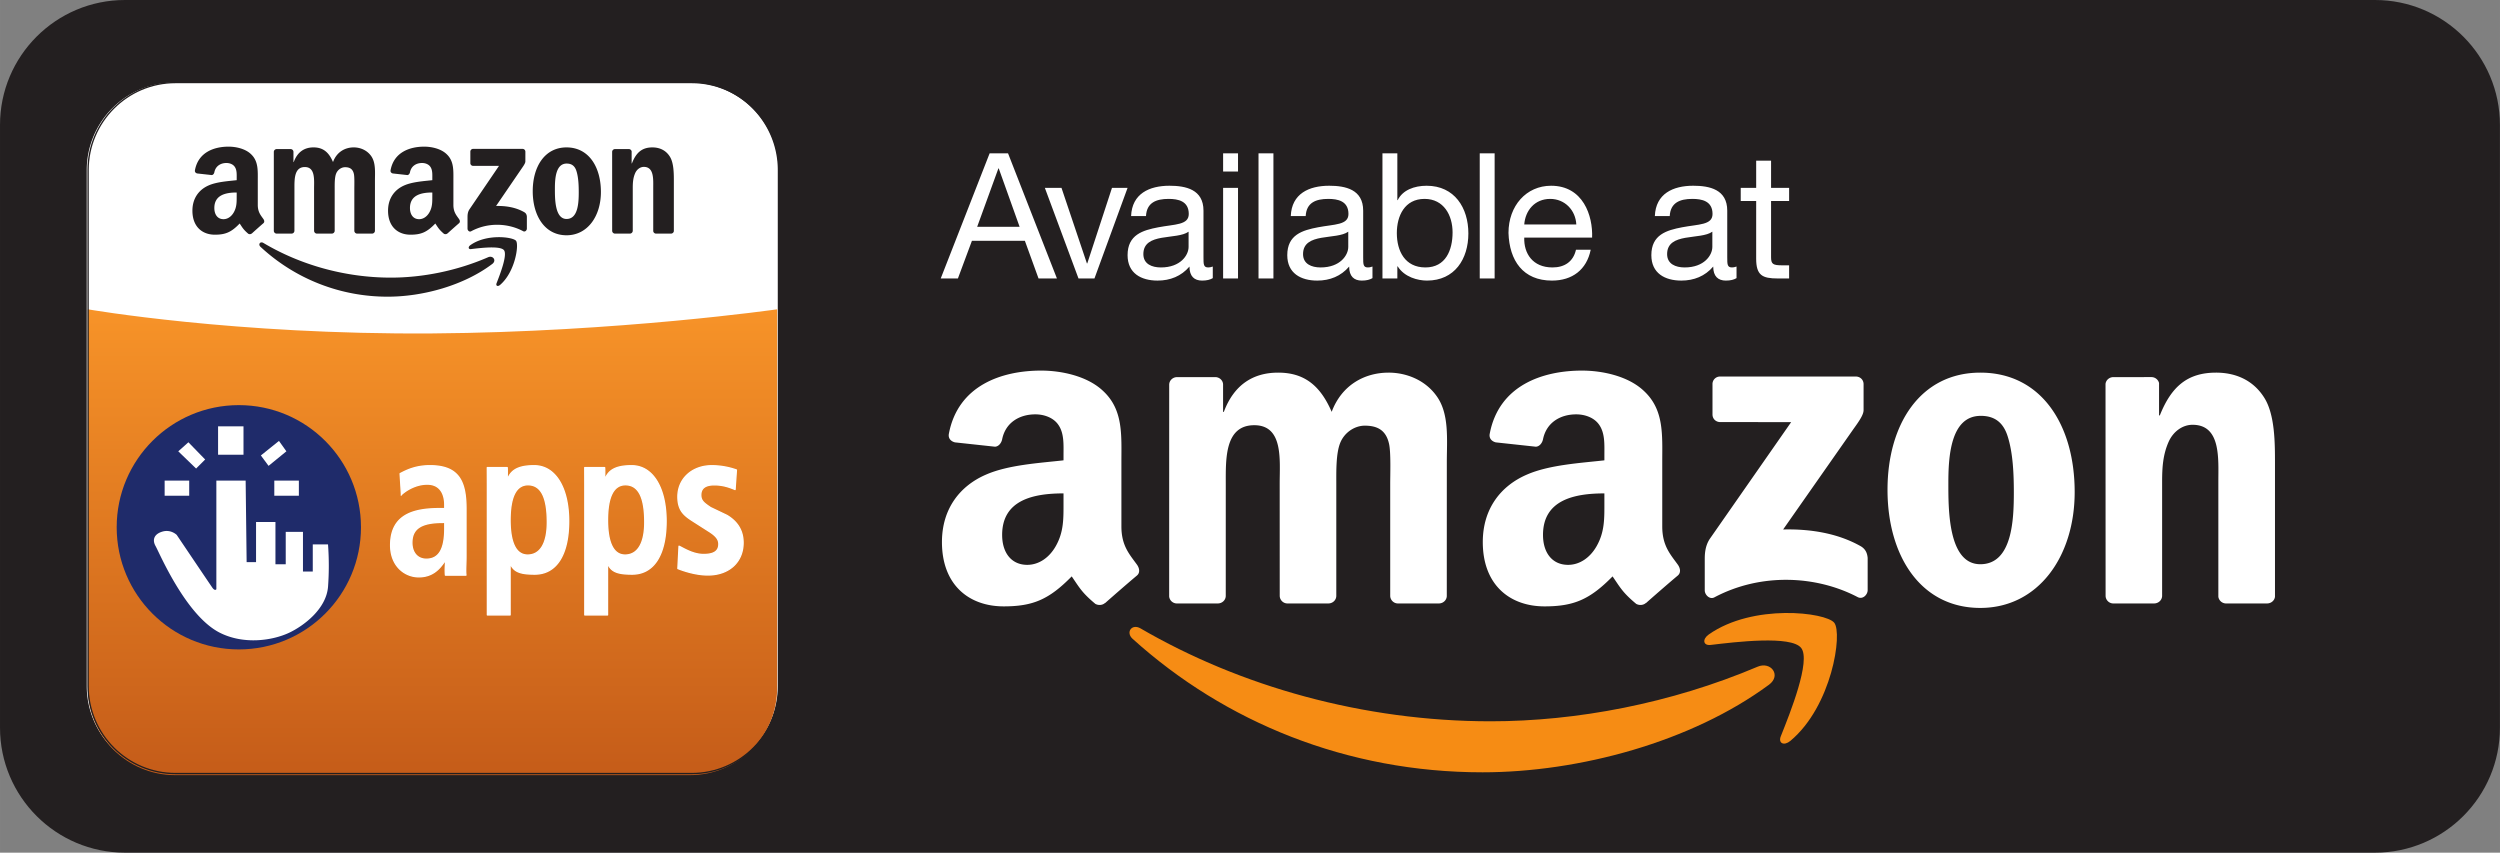 <svg xmlns="http://www.w3.org/2000/svg" viewBox="0 0 254.107 86.667" height="43.333" width="127.053"><rect x="0" y="0" width="254.107" height="86.667" fill="#808080" stroke="none"/><defs><clipPath id="a"><path d="M593.941 125.918c0-36.816-29.847-66.672-66.675-66.672h-393.45c-36.82 0-66.668 29.856-66.668 66.672V415.25s112.149-19.551 263.399-18.441c142.016 1.039 263.394 18.441 263.394 18.441z"/></clipPath><linearGradient id="b" gradientTransform="rotate(-90 372.738 42.365) scale(356.006)" gradientUnits="userSpaceOnUse" x2="1"><stop offset="0" stop-color="#f79328"/><stop offset="1" stop-color="#c55c19"/></linearGradient></defs><path d="M254.101 73.96c0 7.018-5.688 12.707-12.705 12.707H12.706C5.688 86.667 0 80.977 0 73.96V12.705C0 5.688 5.689 0 12.705 0h228.691c7.017 0 12.705 5.688 12.705 12.705v61.256" fill="#231f20"/><path d="M79.055 69.74a8.89 8.89 0 0 1-8.89 8.89h-52.46a8.89 8.89 0 0 1-8.89-8.89V17.28a8.89 8.89 0 0 1 8.89-8.89h52.46a8.89 8.89 0 0 1 8.89 8.89v52.46" fill="#fff"/><g clip-path="url(#a)" transform="matrix(.133 0 0 -.133 0 86.667)"><path d="M593.941 125.918c0-36.816-29.847-66.672-66.675-66.672h-393.45c-36.82 0-66.668 29.856-66.668 66.672V415.25s112.149-19.551 263.399-18.441c142.016 1.039 263.394 18.441 263.394 18.441V125.918" fill="url(#b)"/></g><path d="M17.842 8.459c-4.863 0-8.82 3.957-8.82 8.821v52.46c0 4.864 3.957 8.82 8.82 8.82h52.46c4.865 0 8.822-3.956 8.822-8.82V17.28c0-4.864-3.957-8.821-8.822-8.821zm52.46 70.239h-52.46c-4.939 0-8.958-4.018-8.958-8.958V17.28c0-4.94 4.02-8.959 8.958-8.959h52.46c4.94 0 8.958 4.02 8.958 8.96V69.74c0 4.94-4.018 8.958-8.958 8.958" fill="#231f20"/><path d="M50.034 26.83C47.167 29 43.01 30.155 39.43 30.155a18.92 18.92 0 0 1-12.952-5.067c-.269-.248-.03-.588.293-.395 3.688 2.2 8.249 3.526 12.96 3.526 3.177 0 6.671-.676 9.885-2.074.485-.211.891.327.417.687" fill="#231f20" fill-rule="evenodd"/><path d="M51.227 25.434c-.367-.481-2.424-.228-3.349-.115-.28.035-.323-.216-.07-.398 1.64-1.182 4.33-.84 4.643-.445.314.4-.083 3.164-1.621 4.483-.237.204-.461.095-.357-.173.346-.887 1.12-2.87.754-3.352m-3.42-8.864v-1.148a.28.28 0 0 1 .284-.29h5.02c.16 0 .288.12.29.29l-.002.984c0 .165-.136.38-.377.724l-2.6 3.806c.964-.022 1.986.125 2.863.631.198.114.251.282.267.448v1.226c0 .168-.181.364-.37.262-1.546-.83-3.596-.92-5.304.01-.175.096-.358-.097-.358-.266v-1.165c0-.186.003-.505.187-.79l3.013-4.432h-2.624a.282.282 0 0 1-.29-.29m-18.175 7.175h-1.527a.291.291 0 0 1-.273-.265v-8.038c0-.16.133-.289.296-.289h1.422a.29.29 0 0 1 .278.27v1.049h.028c.371-1.015 1.07-1.49 2.01-1.49.956 0 1.554.475 1.982 1.49.37-1.015 1.211-1.49 2.11-1.49.642 0 1.34.272 1.768.88.484.678.385 1.658.385 2.52l-.001 5.074c0 .16-.132.289-.294.289h-1.526a.292.292 0 0 1-.275-.289v-4.261c0-.338.028-1.184-.043-1.505-.114-.542-.456-.694-.898-.694-.37 0-.755.254-.912.66-.157.406-.143 1.082-.143 1.539v4.26c0 .16-.132.29-.294.29h-1.526a.291.291 0 0 1-.274-.289l-.002-4.261c0-.897.143-2.216-.94-2.216-1.098 0-1.055 1.286-1.055 2.216l-.002 4.26a.29.29 0 0 1-.294.29m27.968-7.12c-1.127 0-1.198 1.572-1.198 2.553 0 .98-.015 3.079 1.184 3.079 1.183 0 1.24-1.692 1.24-2.724 0-.676-.029-1.488-.229-2.131-.17-.558-.513-.777-.997-.777zm-.014-1.642c2.266 0 3.493 1.996 3.493 4.533 0 2.453-1.355 4.398-3.493 4.398-2.225 0-3.437-1.996-3.437-4.482 0-2.503 1.227-4.45 3.437-4.45m6.432 8.763h-1.522a.291.291 0 0 1-.274-.289l-.002-8.04a.292.292 0 0 1 .294-.263h1.416c.133.006.243.1.272.225v1.23h.028c.427-1.1 1.026-1.625 2.081-1.625.685 0 1.355.254 1.782.947.4.643.4 1.726.4 2.504v5.058a.292.292 0 0 1-.293.253h-1.53a.29.29 0 0 1-.273-.253v-4.364c0-.88.1-2.165-.955-2.165-.371 0-.713.253-.884.642-.214.49-.242.981-.242 1.523v4.328a.296.296 0 0 1-.298.289m-18.536-.02a.31.31 0 0 1-.36.036c-.507-.432-.598-.632-.876-1.043-.838.875-1.432 1.137-2.518 1.137-1.285 0-2.285-.813-2.285-2.44 0-1.272.67-2.136 1.628-2.56.828-.373 1.986-.44 2.872-.542v-.204c0-.373.028-.813-.186-1.135-.186-.289-.543-.407-.858-.407-.582 0-1.1.306-1.227.94-.026.141-.127.28-.265.288l-1.48-.164c-.126-.029-.265-.132-.228-.328.34-1.84 1.962-2.397 3.416-2.397.742 0 1.714.203 2.3.78.742.711.67 1.66.67 2.695v2.44c0 .734.298 1.055.577 1.45.098.144.12.313-.005.417a71.34 71.34 0 0 0-1.171 1.04zm-1.54-3.819c0 .61.015 1.12-.285 1.662-.243.44-.629.711-1.058.711-.585 0-.928-.458-.928-1.135 0-1.334 1.166-1.577 2.272-1.577v.34m-18.345 3.818a.31.31 0 0 1-.36.036c-.508-.432-.599-.632-.876-1.043-.838.875-1.432 1.137-2.518 1.137-1.286 0-2.286-.813-2.286-2.44 0-1.272.672-2.136 1.629-2.56.828-.373 1.986-.44 2.872-.542v-.204c0-.373.028-.813-.186-1.135-.186-.289-.542-.407-.858-.407-.582 0-1.1.306-1.227.94-.027.141-.127.28-.265.288l-1.48-.164c-.125-.029-.265-.132-.228-.328.34-1.84 1.961-2.397 3.415-2.397.743 0 1.714.203 2.3.78.743.711.672 1.66.672 2.695v2.44c0 .734.297 1.055.576 1.45.098.144.12.313-.005.417-.312.268-.866.762-1.17 1.04zm-1.54-3.819c0 .61.015 1.12-.285 1.662-.243.44-.629.711-1.057.711-.586 0-.929-.458-.929-1.135 0-1.334 1.167-1.577 2.272-1.577v.34" fill="#231f20" fill-rule="evenodd"/><path d="M36.69 53.592c0 6.857-5.559 12.417-12.415 12.417-6.857 0-12.416-5.56-12.416-12.417 0-6.856 5.56-12.414 12.416-12.414 6.856 0 12.415 5.558 12.415 12.414" fill="#1f2b6a"/><path d="M24.969 48.852H21.99V59.89s-.131.217-.394-.138c-.13-.176-3.635-5.382-3.635-5.382s-.57-.569-1.402-.35c-.832.219-1.14.787-.744 1.49.393.7 3.065 7.05 6.526 8.803 2.46 1.244 5.387.787 7.052 0 1.473-.697 3.776-2.41 3.95-4.686a29.252 29.252 0 0 0-.003-4.293h-1.55v2.759h-.996v-4.03h-1.752v3.294h-1.045v-4.3h-1.972v4.082h-.957l-.1-8.288m-5.738.001h-2.496v1.533h2.497v-1.533m11.147 0H27.88v1.533h2.497v-1.533m-5.627-5.519h-2.585v2.891h2.584v-2.89m-4.817 4.291l.92-.92-1.703-1.751-1.03.92 1.813 1.75m7.365-.272l-.782-1.058 1.84-1.478.754 1.058-1.812 1.478M45.208 53.1h-.204c-1.97 0-3.142.468-3.142 2.063 0 1 .577 1.68 1.469 1.68 1.375 0 1.877-1.17 1.877-3.125zm-4.536-4.954c.65-.34 1.562-.807 3.03-.807 2.975 0 3.663 1.657 3.663 4.4v4.784c0 .788-.063 1.51-.008 1.935h-2.082c-.046-.5.007-.955.007-1.488h-.037c-.576.894-1.301 1.66-2.677 1.66-1.487 0-2.862-1.17-2.862-3.212 0-2.976 2.12-3.721 5.037-3.721h.465v-.404c0-1.085-.465-2.084-1.784-2.084-1.153 0-2.176.638-2.621 1.063l-.13-2.126" fill="#fff"/><path d="M45.004 53.17c-2.155 0-3.073.596-3.073 1.993 0 .979.55 1.612 1.4 1.612 1.234 0 1.809-.972 1.809-3.057v-.549zm-1.674 3.74c-.92 0-1.537-.703-1.537-1.748 0-1.494.96-2.13 3.21-2.13h.204c.038 0 .069.03.069.068v.617c0 2.18-.619 3.193-1.946 3.193zm1.412-5.145c-3.436 0-4.968 1.126-4.968 3.652 0 2.063 1.405 3.143 2.793 3.143 1.38 0 2.075-.782 2.62-1.627a.068.068 0 0 1 .057-.031h.037c.038 0 .07.03.07.067 0 .191-.008.374-.015.548-.011.297-.021.577.002.873h1.942c-.025-.267-.014-.623-.002-1.029.008-.268.017-.546.017-.839V51.74c0-2.602-.611-4.334-3.593-4.334-1.437 0-2.35.461-2.96.78l.12 1.94c.473-.405 1.443-.985 2.561-.985 1.178 0 1.853.784 1.853 2.152v.404a.07.07 0 0 1-.069.069zm-2.175 6.932c-1.456 0-2.93-1.127-2.93-3.28 0-3.36 2.728-3.789 5.105-3.789h.397v-.336c0-.606-.167-2.016-1.716-2.016-1.167 0-2.167.658-2.573 1.044a.068.068 0 1 1-.116-.045l-.13-2.127a.07.07 0 0 1 .036-.064c.621-.325 1.56-.816 3.062-.816 3.096 0 3.73 1.787 3.73 4.47v4.784c0 .295-.008.573-.017.843-.013.441-.025.821.01 1.083a.069.069 0 0 1-.068.078h-2.083a.068.068 0 0 1-.068-.062 7.04 7.04 0 0 1-.006-.952l.012-.369c-.533.79-1.276 1.554-2.645 1.554M53.63 56.42c1.281 0 2.001-1.15 2.001-3.34 0-2.53-.626-3.807-1.965-3.807-1.358 0-1.822 1.542-1.822 3.605 0 2.127.52 3.541 1.785 3.541zm-4.09-7.04c0-.788-.007-1.389-.007-1.853l2.018.005c.019.343.007.385.007 1.128h.056c.372-.935 1.196-1.321 2.683-1.321 2.38 0 3.502 2.593 3.502 5.634 0 3.573-1.382 5.381-3.445 5.381-1.376 0-2.138-.207-2.473-1.057h-.037v5.206H49.54V49.379" fill="#fff"/><path d="M53.666 49.341c-1.163 0-1.753 1.19-1.753 3.537 0 1.585.297 3.473 1.716 3.473 1.247 0 1.934-1.162 1.934-3.271 0-2.516-.62-3.739-1.897-3.739zm-.037 7.147c-1.212 0-1.854-1.248-1.854-3.61 0-2.438.636-3.674 1.891-3.674 1.37 0 2.035 1.267 2.035 3.876 0 2.197-.736 3.408-2.072 3.408zm-4.02 5.947h2.166v-5.138a.07.07 0 0 1 .07-.07h.036c.028 0 .054.02.064.045.295.749.925 1.014 2.41 1.014 2.145 0 3.376-1.935 3.376-5.313 0-2.568-.9-5.567-3.434-5.567-1.48 0-2.263.383-2.62 1.28a.068.068 0 0 1-.063.043h-.056a.07.07 0 0 1-.068-.07l.002-.556c.001-.224.003-.323-.006-.502l-1.884-.006c0 .185 0 .39.002.618.002.335.004.72.004 1.166zm2.235.136H49.54a.069.069 0 0 1-.068-.068V49.379c0-.444-.002-.831-.004-1.165l-.003-.687c0-.018.007-.036.02-.05a.075.075 0 0 1 .05-.019l2.018.006c.036 0 .066.028.068.065.011.228.011.323.01.575l-.003.357c.41-.833 1.222-1.192 2.67-1.192 2.17 0 3.57 2.239 3.57 5.704 0 3.464-1.28 5.45-3.513 5.45-1.226 0-2.038-.152-2.44-.896v4.976a.07.07 0 0 1-.07.068m17.175-7.049c.388.165 1.375.84 2.498.84.872 0 1.55-.228 1.55-1.054 0-.412-.193-.804-1.065-1.342l-1.4-.893c-1.007-.64-1.699-1.105-1.699-2.583 0-1.706 1.336-3.151 3.447-3.151 1.279 0 2.266.35 2.498.433l-.135 1.982c-.6-.247-1.24-.475-2.111-.475-.968 0-1.375.393-1.375 1.032 0 .579.291.803.988 1.278l1.656.791c1.303.763 1.657 1.824 1.657 2.784 0 1.962-1.412 3.276-3.581 3.276-1.24 0-2.54-.447-3.044-.654l.116-2.264" fill="#fff"/><path d="M68.975 57.741c.35.14 1.67.631 2.973.631 2.133 0 3.512-1.258 3.512-3.208 0-1.177-.546-2.094-1.624-2.725l-1.65-.788c-.715-.487-1.027-.726-1.027-1.34 0-.501.25-1.1 1.444-1.1.855 0 1.483.214 2.049.444l.125-1.836a7.483 7.483 0 0 0-2.426-.413c-1.958 0-3.378 1.297-3.378 3.084 0 1.466.699 1.91 1.668 2.524l1.399.895c.778.479 1.096.885 1.096 1.4 0 .755-.53 1.12-1.618 1.12-.91 0-1.73-.432-2.22-.691-.08-.041-.152-.08-.215-.11zm2.973.768c-1.394 0-2.802-.548-3.07-.658a.07.07 0 0 1-.042-.067l.116-2.265a.068.068 0 0 1 .032-.054.07.07 0 0 1 .063-.006c.082.036.19.092.314.158.48.253 1.28.676 2.157.676 1.01 0 1.48-.312 1.48-.985 0-.388-.175-.755-1.031-1.283l-1.4-.895c-.968-.614-1.731-1.1-1.731-2.64 0-1.866 1.478-3.22 3.515-3.22a7.61 7.61 0 0 1 2.521.437.07.07 0 0 1 .046.069l-.136 1.983a.068.068 0 0 1-.032.054.07.07 0 0 1-.063.005c-.575-.238-1.21-.47-2.084-.47-.879 0-1.306.315-1.306.963 0 .546.276.757.958 1.221l1.646.786c1.127.66 1.696 1.617 1.696 2.846 0 2-1.466 3.345-3.65 3.345m-8.414-2.089c1.283 0 2.003-1.15 2.003-3.34 0-2.53-.627-3.807-1.966-3.807-1.356 0-1.822 1.542-1.822 3.605 0 2.127.52 3.541 1.785 3.541zm-4.09-7.04c0-.788-.006-1.389-.006-1.853l2.019.005c.018.343.007.385.007 1.128h.055c.373-.935 1.198-1.321 2.684-1.321 2.38 0 3.502 2.593 3.502 5.634 0 3.573-1.383 5.381-3.446 5.381-1.375 0-2.138-.207-2.472-1.057h-.038v5.206h-2.305V49.379" fill="#fff"/><path d="M63.57 49.341c-1.163 0-1.752 1.19-1.752 3.537 0 1.585.297 3.473 1.715 3.473 1.248 0 1.935-1.162 1.935-3.271 0-2.516-.621-3.739-1.898-3.739zm-.037 7.147c-1.212 0-1.853-1.248-1.853-3.61 0-2.438.636-3.674 1.89-3.674 1.37 0 2.035 1.267 2.035 3.876 0 2.197-.736 3.408-2.072 3.408zm-4.02 5.947h2.167v-5.138a.07.07 0 0 1 .068-.07h.038a.07.07 0 0 1 .063.045c.295.749.926 1.014 2.41 1.014 2.145 0 3.376-1.935 3.376-5.313 0-2.568-.899-5.567-3.433-5.567-1.48 0-2.263.383-2.62 1.28a.067.067 0 0 1-.064.043h-.055a.069.069 0 0 1-.068-.07l.001-.556a7.777 7.777 0 0 0-.005-.502l-1.884-.006.001.618c.002.335.005.72.005 1.166zm2.235.136h-2.305a.068.068 0 0 1-.068-.068V49.379c0-.444-.002-.831-.004-1.165l-.002-.687c0-.018.007-.036.02-.05a.071.071 0 0 1 .048-.019l2.019.006c.036 0 .066.028.068.065.012.228.012.323.01.575l-.002.357c.41-.833 1.222-1.192 2.67-1.192 2.169 0 3.57 2.239 3.57 5.704 0 3.464-1.28 5.45-3.514 5.45-1.226 0-2.037-.152-2.44-.896v4.976a.07.07 0 0 1-.07.068" fill="#fff"/><path d="M179.801 69.6c-7.873 5.809-19.286 8.9-29.114 8.9-13.774 0-26.177-5.091-35.565-13.566-.736-.666-.078-1.576.807-1.06 10.127 5.893 22.651 9.441 35.584 9.441 8.727 0 18.318-1.811 27.143-5.552 1.33-.565 2.447.877 1.145 1.838" fill="#f68c14" fill-rule="evenodd"/><path d="M183.077 65.86c-1.008-1.29-6.657-.612-9.194-.307-.77.093-.888-.579-.195-1.066 4.507-3.164 11.89-2.251 12.748-1.191.865 1.069-.227 8.472-4.45 12.005-.649.544-1.267.254-.98-.465.951-2.371 3.078-7.687 2.071-8.976" fill="#f68c14" fill-rule="evenodd"/><path d="M174.063 42.128v-3.076a.76.76 0 0 1 .778-.779l13.784-.002c.442 0 .795.322.795.778v2.638c-.003.443-.376 1.02-1.039 1.935l-7.138 10.196c2.649-.063 5.453.335 7.862 1.687.542.305.688.758.73 1.2v3.282c0 .453-.494.977-1.014.705-4.242-2.223-9.873-2.468-14.565.024-.479.257-.98-.259-.98-.71v-3.122c0-.499.01-1.352.512-2.112l8.273-11.868-7.202-.001c-.442 0-.794-.316-.796-.775M123.78 61.337h-4.193a.788.788 0 0 1-.75-.708l.003-21.522c0-.433.362-.776.808-.776l3.905-.001c.41.021.738.33.764.722v2.81h.078c1.019-2.717 2.936-3.986 5.519-3.986 2.622 0 4.267 1.269 5.442 3.986 1.017-2.717 3.327-3.986 5.793-3.986 1.763 0 3.68.726 4.854 2.356 1.33 1.81 1.057 4.438 1.057 6.749l-.003 13.582c0 .43-.362.774-.808.774h-4.189a.788.788 0 0 1-.755-.774V49.155c0-.908.079-3.172-.117-4.032-.313-1.45-1.252-1.857-2.465-1.857-1.019 0-2.076.68-2.506 1.766-.43 1.089-.392 2.898-.392 4.123v11.408c0 .43-.361.774-.808.774h-4.189a.788.788 0 0 1-.753-.774l-.004-11.408c0-2.401.392-5.935-2.584-5.935-3.014 0-2.896 3.443-2.896 5.935l-.002 11.408c0 .43-.362.774-.809.774m77.545-19.067c-3.092 0-3.288 4.212-3.288 6.84 0 2.626-.038 8.24 3.25 8.24 3.249 0 3.406-4.527 3.406-7.29 0-1.813-.078-3.985-.626-5.707-.471-1.494-1.411-2.084-2.742-2.084zm-.038-4.394c6.225 0 9.59 5.344 9.59 12.138 0 6.568-3.717 11.778-9.59 11.778-6.107 0-9.434-5.347-9.434-12.003 0-6.704 3.366-11.913 9.434-11.913m17.663 23.461h-4.18a.787.787 0 0 1-.751-.774l-.007-21.53c.036-.394.383-.702.805-.702l3.891-.001a.798.798 0 0 1 .745.602v3.292h.079c1.173-2.944 2.819-4.348 5.715-4.348 1.878 0 3.718.68 4.892 2.538 1.097 1.721 1.097 4.618 1.097 6.702v13.543c-.047.383-.39.678-.803.678h-4.204a.796.796 0 0 1-.749-.678V48.974c0-2.355.276-5.797-2.621-5.797-1.019 0-1.959.678-2.427 1.72-.587 1.312-.667 2.626-.667 4.077v11.589c-.006.43-.369.774-.816.774m-51.646-.055c-.279.25-.679.266-.992.1-1.394-1.16-1.643-1.693-2.404-2.795-2.303 2.345-3.934 3.048-6.915 3.048-3.53 0-6.277-2.18-6.277-6.538 0-3.402 1.844-5.718 4.473-6.852 2.276-.999 5.453-1.18 7.887-1.454v-.544c0-.999.076-2.178-.511-3.04-.51-.773-1.49-1.09-2.355-1.09-1.598 0-3.02.819-3.37 2.519-.074.377-.348.75-.728.77l-4.066-.44c-.344-.077-.724-.353-.625-.877.935-4.93 5.387-6.42 9.379-6.42 2.038 0 4.706.544 6.314 2.088 2.042 1.907 1.844 4.449 1.844 7.217v6.534c0 1.963.818 2.827 1.583 3.888.268.38.328.833-.013 1.112-.856.716-2.379 2.04-3.216 2.785zm-4.228-10.224c0 1.635.038 2.995-.786 4.45-.668 1.18-1.726 1.906-2.904 1.906-1.608 0-2.549-1.227-2.549-3.042 0-3.573 3.203-4.22 6.239-4.22v.906m-50.748 10.224c-.278.25-.679.266-.99.1-1.394-1.16-1.644-1.693-2.405-2.795-2.302 2.345-3.933 3.048-6.913 3.048-3.532 0-6.277-2.18-6.277-6.538 0-3.402 1.844-5.718 4.472-6.852 2.275-.999 5.453-1.18 7.885-1.454v-.544c0-.999.079-2.178-.509-3.04-.511-.773-1.492-1.09-2.355-1.09-1.599 0-3.022.819-3.37 2.519-.073.377-.348.75-.729.77l-4.064-.44c-.344-.077-.726-.353-.626-.877.934-4.93 5.387-6.42 9.377-6.42 2.04 0 4.708.544 6.318 2.088 2.039 1.907 1.842 4.449 1.842 7.217v6.534c0 1.963.817 2.827 1.583 3.888.268.38.328.833-.014 1.112-.856.716-2.378 2.04-3.216 2.785zm-4.228-10.224c0 1.635.039 2.995-.785 4.45-.666 1.18-1.725 1.906-2.903 1.906-1.608 0-2.55-1.227-2.55-3.042 0-3.573 3.204-4.22 6.238-4.22v.906" fill="#fff" fill-rule="evenodd"/><path d="M99.323 23.05h4.312l-2.12-5.933h-.036zm1.266-7.466h1.87l4.971 12.722h-1.87l-1.39-3.831h-5.381l-1.425 3.831h-1.747l4.972-12.722m10.654 12.722h-1.621l-3.421-9.212h1.692l2.584 7.68h.036l2.512-7.68h1.585l-3.367 9.212m9.568-4.757c-.588.428-1.728.445-2.744.623-.998.179-1.853.535-1.853 1.658 0 .998.855 1.354 1.782 1.354 1.996 0 2.815-1.248 2.815-2.085zm2.46 4.721c-.268.16-.607.25-1.088.25-.784 0-1.282-.428-1.282-1.426-.838.98-1.96 1.426-3.243 1.426-1.676 0-3.048-.749-3.048-2.584 0-2.084 1.55-2.53 3.119-2.832 1.675-.322 3.1-.214 3.1-1.355 0-1.319-1.087-1.532-2.049-1.532-1.283 0-2.227.392-2.299 1.746h-1.514c.09-2.28 1.853-3.083 3.902-3.083 1.657 0 3.456.375 3.456 2.53v4.74c0 .713 0 1.034.482 1.034.125 0 .268-.018.463-.09v1.176m1.05-9.176h1.515v9.212h-1.515zm1.515-1.657h-1.515v-1.853h1.515v1.853m2.085-1.853h1.514v12.722h-1.515V15.584m9.122 7.965c-.586.428-1.728.445-2.742.623-.998.179-1.854.535-1.854 1.658 0 .998.856 1.354 1.782 1.354 1.996 0 2.814-1.248 2.814-2.085zm2.46 4.721c-.268.16-.606.25-1.086.25-.784 0-1.283-.428-1.283-1.426-.837.98-1.961 1.426-3.244 1.426-1.674 0-3.047-.749-3.047-2.584 0-2.084 1.55-2.53 3.119-2.832 1.675-.322 3.1-.214 3.1-1.355 0-1.319-1.088-1.532-2.05-1.532-1.282 0-2.226.392-2.297 1.746h-1.515c.088-2.28 1.853-3.083 3.902-3.083 1.656 0 3.456.375 3.456 2.53v4.74c0 .713 0 1.034.481 1.034.126 0 .268-.018.464-.09v1.176m5.292-8.053c-2.032 0-2.816 1.746-2.816 3.475 0 1.816.82 3.492 2.904 3.492 2.067 0 2.762-1.765 2.762-3.564 0-1.729-.891-3.403-2.85-3.403zm-4.277-4.633h1.513v4.757h.038c.498-1.016 1.674-1.46 2.94-1.46 2.833 0 4.241 2.244 4.241 4.846 0 2.601-1.39 4.793-4.207 4.793-.944 0-2.297-.356-2.974-1.443h-.038v1.23h-1.513V15.583m9.889.001h1.514v12.722h-1.514V15.584m9.816 7.234c-.07-1.443-1.157-2.601-2.653-2.601-1.587 0-2.532 1.193-2.639 2.601zm1.463 2.566c-.41 2.031-1.872 3.136-3.939 3.136-2.94 0-4.329-2.03-4.418-4.847 0-2.762 1.816-4.793 4.329-4.793 3.261 0 4.26 3.047 4.17 5.274h-6.897c-.053 1.604.856 3.03 2.87 3.03 1.246 0 2.12-.606 2.388-1.8h1.497m12.364-1.835c-.588.428-1.73.445-2.744.623-.999.179-1.853.535-1.853 1.658 0 .998.854 1.354 1.782 1.354 1.995 0 2.815-1.248 2.815-2.085zm2.459 4.721c-.267.16-.606.25-1.087.25-.783 0-1.283-.428-1.283-1.426-.837.98-1.96 1.426-3.242 1.426-1.675 0-3.047-.749-3.047-2.584 0-2.084 1.55-2.53 3.117-2.832 1.675-.322 3.102-.214 3.102-1.355 0-1.319-1.088-1.532-2.05-1.532-1.282 0-2.228.392-2.3 1.746h-1.513c.09-2.28 1.852-3.083 3.901-3.083 1.658 0 3.458.375 3.458 2.53v4.74c0 .713 0 1.034.48 1.034.125 0 .268-.018.464-.09v1.176m3.51-9.176h1.835v1.336h-1.835v5.72c0 .695.195.82 1.14.82h.695v1.336h-1.157c-1.568 0-2.192-.32-2.192-2.013V20.43h-1.57v-1.336h1.57v-2.762h1.514v2.762" fill="#fff"/></svg>